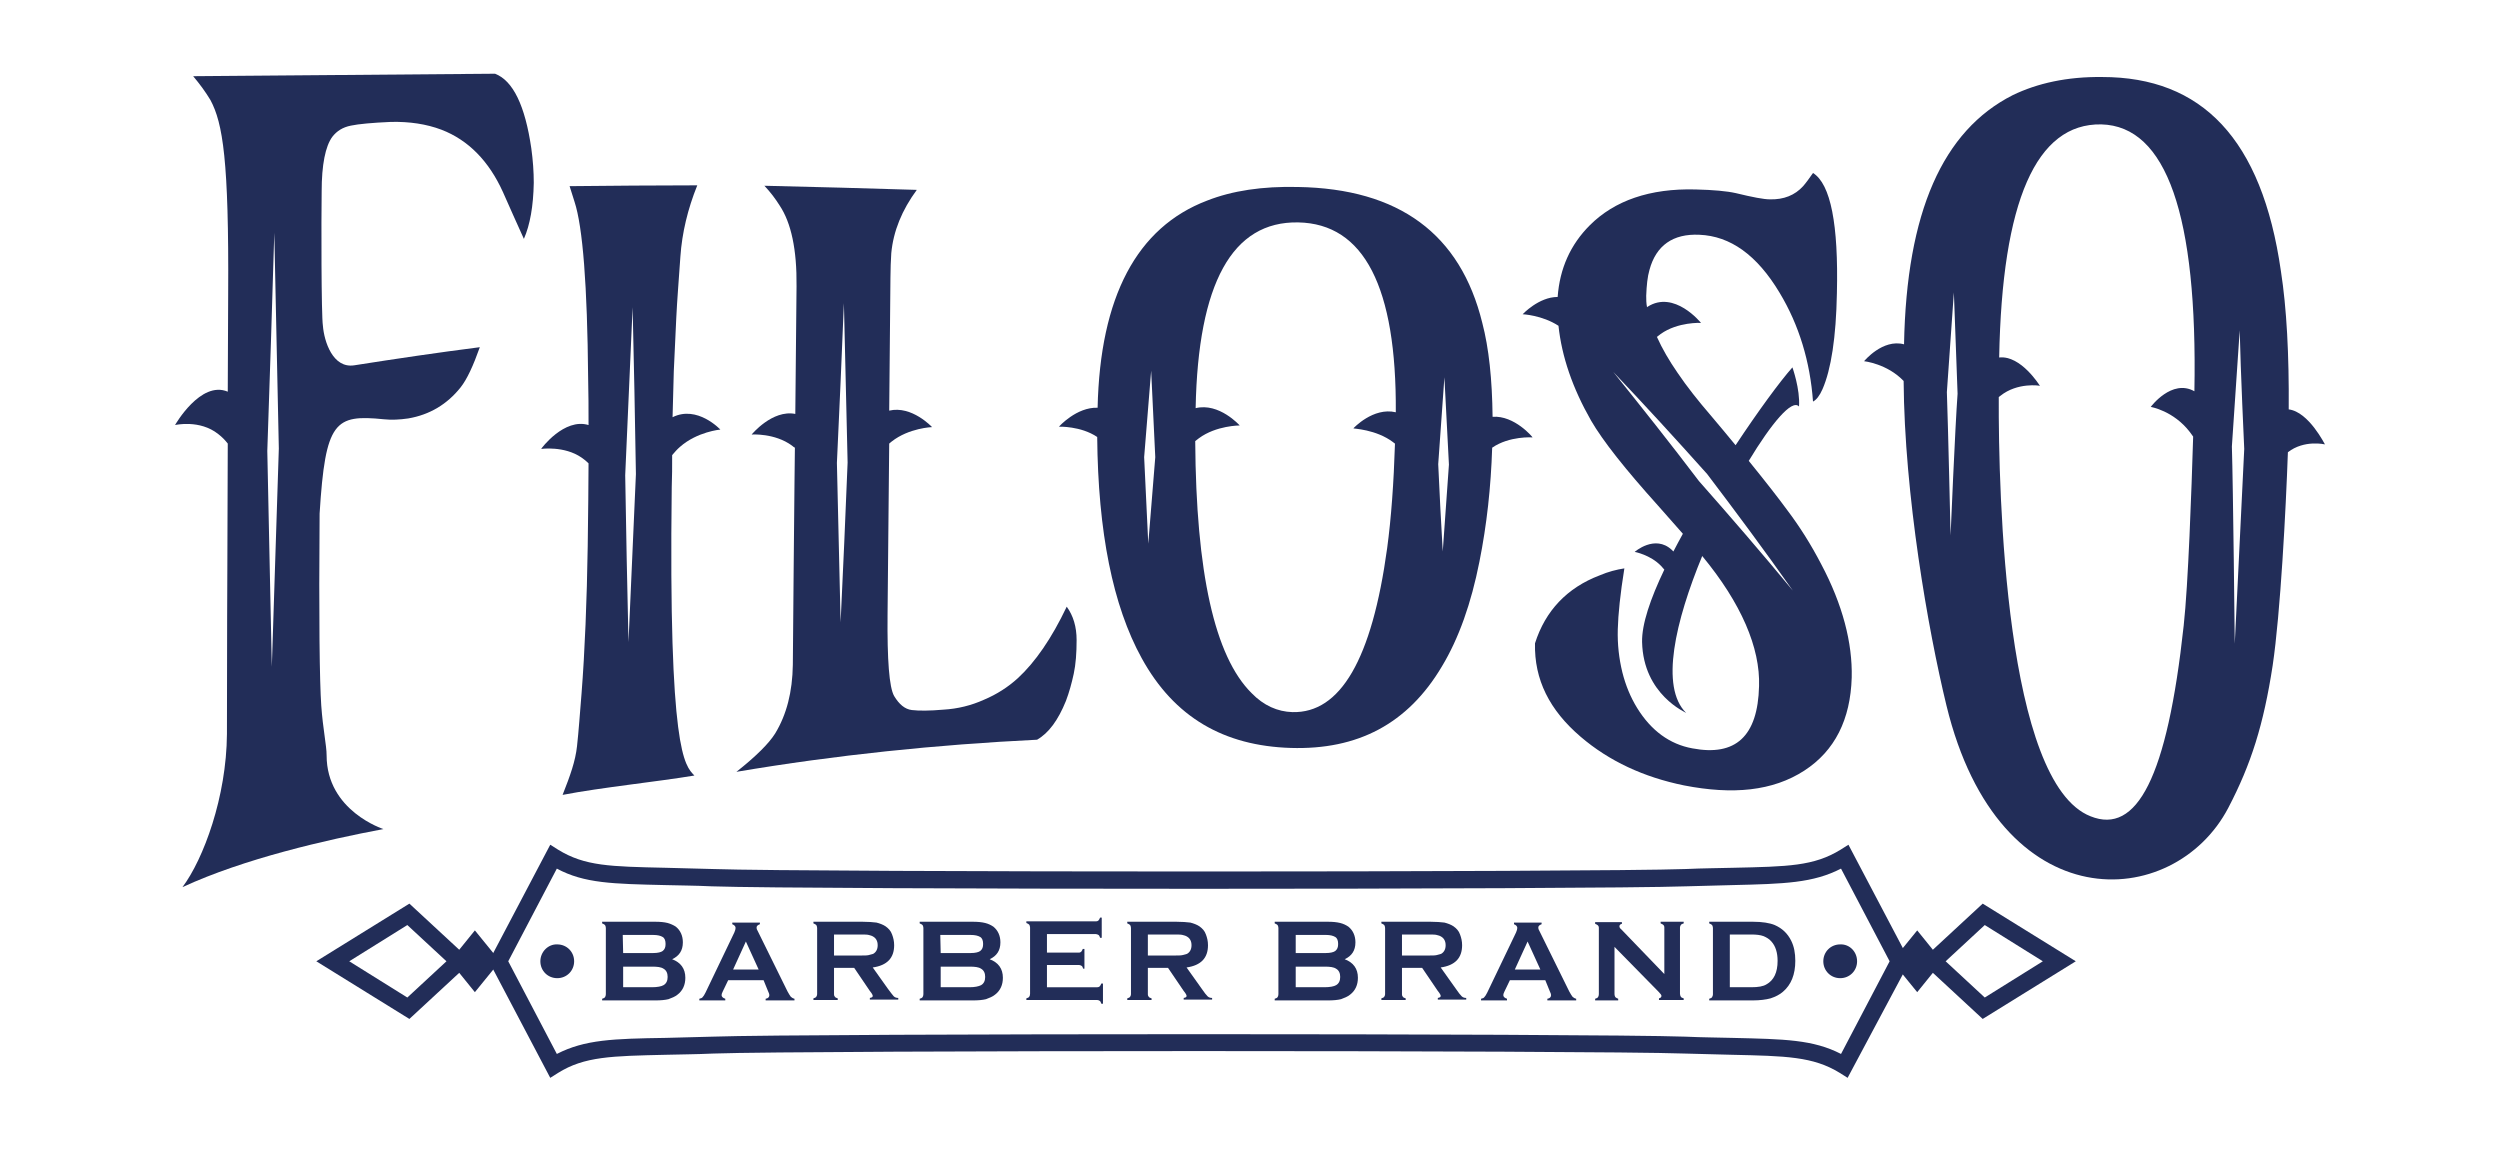 <?xml version="1.0" encoding="utf-8"?>
<!-- Generator: Adobe Illustrator 26.5.0, SVG Export Plug-In . SVG Version: 6.00 Build 0)  -->
<svg version="1.1" id="Layer_1" xmlns="http://www.w3.org/2000/svg" xmlns:xlink="http://www.w3.org/1999/xlink" x="0px" y="0px"
	 viewBox="0 0 607 279.6" style="enable-background:new 0 0 607 279.6;" xml:space="preserve">
<style type="text/css">
	.st0{fill:#222D58;}
</style>
<g>
	<g>
		<g>
			<g>
				<g>
					<path class="st0" d="M120.2,17.9c-24.4,0.2-48.9,0.4-73.3,0.6c1.6,1.9,3,3.8,4.2,5.8c3,5.6,4.5,14.6,4.3,47.2
						c0,7.9-0.1,15.7-0.1,23.6c-6.6-2.8-12.8,8.1-12.8,8.1s6-1.4,10.5,2.2c0.9,0.7,1.6,1.4,2.3,2.3c0,9.9-0.1,19.9-0.1,29.8
						c0,0-0.1,19.4-0.1,40.7c-0.1,15.3-5.7,30.4-10.8,37.2c14.9-6.9,34.9-11.5,48.8-14.1c0,0-13.8-4.4-13.8-17.9
						c0-2.4-0.9-6.4-1.3-12.1c-0.4-5.7-0.6-21.2-0.4-46.6c1.4-22.5,3.7-24.1,15.6-22.9c1.9,0.2,3.8,0.1,5.9-0.2
						c5.3-0.9,9.5-3.5,12.7-7.5c1.6-2,3.1-5.3,4.7-9.8c-10.2,1.3-20.3,2.8-30.5,4.4c-5.2,0.8-7.3-5.8-7.6-9.6
						C78,76.6,78,53,78.1,46.5c0-6.5,0.9-11,2.6-13.3c1.1-1.4,2.5-2.3,4.5-2.7c1.9-0.4,5.2-0.7,9.7-0.9c4.5-0.1,8.6,0.5,12.3,1.9
						c6.5,2.5,11.5,7.6,14.9,15.1c1.7,3.8,3.4,7.7,5.1,11.4c1.5-3.4,2.3-8,2.4-13.6c0-2.7-0.2-5.5-0.6-8.4
						C127.5,25.7,124.6,19.6,120.2,17.9z M66,161.9c-0.4-17.4-0.7-34.9-1.1-52.4c0.6-17.7,1.2-35.4,1.7-53c0.4,17.5,0.7,35,1.1,52.4
						C67.1,126.5,66.6,144.1,66,161.9z"/>
					<path class="st0" d="M555.7,99.4c0.1-13.3-0.5-24.6-1.9-33.6c-4.6-32.1-19.2-47.1-43.4-47.1c-8.5-0.1-15.7,1.5-21.7,4.4
						c-17,8.6-25.8,28.4-26.4,60.5c-5.2-1.4-9.7,4.1-9.7,4.1s5.6,0.6,9.6,4.8l0,0c0.2,27.6,5.9,60.3,10.4,78.8
						c12.8,52.7,55.2,50,68.4,24.9c5.6-10.7,8.6-20.3,10.8-34.6c1.9-12.8,3.2-37.7,3.7-51.8c4-3.1,9-1.9,9-1.9
						C564.5,108,560.6,100,555.7,99.4z M473.6,130c0,0-0.6-26.6-0.9-34.8c0.6-8.1,1.1-16.1,1.7-24.2c0.3,8.2,0.6,16.4,0.9,24.6
						C474.7,103.7,473.6,130,473.6,130z M532.8,95c-5.5-3.1-10.6,3.8-10.6,3.8s5.5,0.9,9.5,6.1c0.3,0.4,0.6,0.8,0.8,1.1
						c-0.4,13.1-1.2,36-2.3,45.9c-4,37-11.4,50.8-22.6,46.3c-20.7-8.1-22.4-78.1-22.3-101.8c0.1-0.1,0.3-0.2,0.4-0.3
						c4.1-3.3,9.6-2.5,9.6-2.4c0,0-4.6-7.5-9.9-6.9c0.7-38,9-56.9,24.8-56.6C526,30.6,533.6,52.2,532.8,95z M542.6,156.3
						c0,0-0.4-38.3-0.7-47.9c0.6-9.4,1.3-18.8,1.9-28.2c0.2,9.6,1.1,28.8,1.1,28.8L542.6,156.3z"/>
				</g>
				<path class="st0" d="M163.2,110.5c0.6-0.7,1.2-1.4,1.9-2c4.2-3.7,9.8-4.2,9.8-4.2s-5.6-6-11.6-3c0.1-3.6,0.2-7.4,0.3-11.2
					c0.2-4.5,0.4-8.8,0.6-12.9c0.2-4.2,0.6-9.1,1-14.9s1.8-11.6,4.1-17.3c-10.3,0-20.7,0.1-31,0.2c0.4,1.3,0.8,2.6,1.2,3.8
					c2,6.1,3.1,20.3,3.3,42.7c0.1,3.8,0.1,7.6,0.1,11.5c-5.9-1.8-11.5,5.7-11.5,5.8c0,0,5.6-0.8,9.8,2.1c0.6,0.4,1.2,0.9,1.7,1.4
					c0,5-0.1,11.7-0.2,20.1c-0.2,13.1-0.7,25.6-1.5,35.8c-0.4,4.9-0.7,9.2-1.1,12.8c-0.4,3.6-1.6,7-3.5,11.8c9.3-1.8,23-3.2,32-4.7
					c-2.4-2.5-6.3-5.7-5.5-70C163.2,115.9,163.2,113.2,163.2,110.5z M152.6,155.9c-0.3-13.5-0.6-27-0.8-40.5
					c0.6-13.6,1.2-27.3,1.8-40.8c0.3,13.5,0.6,27,0.8,40.5C153.8,128.6,153.2,142.2,152.6,155.9z"/>
				<path class="st0" d="M247.2,164.6c-2.4,2.2-5.2,4-8.3,5.3c-3.1,1.4-6.4,2.2-9.8,2.4c-3.4,0.3-6,0.3-7.7,0.1s-3.1-1.4-4.3-3.4
					c-1.2-2.1-1.7-8.7-1.6-19.8c0.1-13.8,0.3-27.7,0.4-41.5c0.2-0.2,0.4-0.3,0.6-0.5c4.2-3.3,9.8-3.5,9.8-3.5s-4.9-5.3-10.4-4
					c0.1-10.8,0.2-21.5,0.3-32.3c0-2.1,0.1-4.1,0.2-5.9c0.5-5.4,2.6-10.5,6.2-15.4c-12.3-0.4-24.7-0.7-37-1c1.5,1.6,2.7,3.2,3.7,4.8
					c2.8,4.2,4.2,10.7,4.1,19.6c-0.1,10.3-0.2,20.7-0.3,31c-5.6-1.1-10.6,5-10.6,5s5.6-0.4,9.8,2.7c0.2,0.2,0.5,0.4,0.7,0.5
					c0,2.9-0.1,5.8-0.1,8.7c-0.1,13.1-0.3,27.8-0.4,44c-0.1,6.6-1.5,12.1-4.3,16.7c-1.5,2.4-4.6,5.5-9.4,9.3
					c24.2-4.1,48.6-6.6,73-7.8c2.8-1.6,5.1-4.7,7-9.4c0.8-2.1,1.4-4.3,1.9-6.6s0.7-5.1,0.7-8.2c0-3.2-0.8-5.9-2.4-8.1
					C255.3,155.1,251.3,160.8,247.2,164.6z M204.1,151.1c-0.3-12.9-0.6-25.8-0.9-38.7c0.6-13,1.2-25.9,1.7-38.8
					c0.3,12.9,0.6,25.8,0.9,38.7C205.3,125.2,204.7,138.2,204.1,151.1z"/>
				<path class="st0" d="M362.4,101.2c-0.1-9.1-0.9-16.7-2.5-22.8c-5.3-21.6-20.2-32.6-44.8-33c-8.6-0.2-15.9,0.9-22,3.3
					c-17.1,6.5-26,23.4-26.6,50.3c-5.1-0.2-9.4,4.6-9.4,4.6s5.3-0.2,9.3,2.5c0.2,23.1,3.8,41,10.8,53.7c7.9,14.4,20,21.3,36.2,21.8
					s28.4-5.8,36.7-19.8c4.1-6.8,7.1-15.3,9.1-25.4c1.8-9,2.8-18.2,3.1-27.7c4.2-2.9,9.8-2.5,9.8-2.5
					C372.2,106.2,367.7,100.8,362.4,101.2z M278.8,132c-0.3-7-0.7-14-1-21c0.6-7,1.1-14,1.7-21c0.3,7,0.7,14,1,21
					C279.9,118,279.4,125,278.8,132z M338.3,107.4c0.1,0.1,0.2,0.2,0.4,0.3c-0.3,9.5-0.9,18-1.9,25.4c-3.7,27.1-11.4,40.1-23,39.8
					c-3.6-0.1-7-1.6-9.9-4.6c-9-8.9-13.5-29.3-13.7-61.2c0.3-0.2,0.6-0.5,0.9-0.7c4.2-3.1,9.9-3.1,9.9-3.1s-5-5.6-10.7-4.2
					c0.6-30.4,8.9-45.4,24.9-45.1c16,0.3,23.9,15.7,23.7,46.1c-5.5-1.3-10.3,3.9-10.3,3.9C328.5,104.1,334.1,104.2,338.3,107.4z
					 M350.3,133.9c-0.4-7.1-0.8-14.2-1.1-21.2c0.5-7,1-14.1,1.5-21.1c0.4,7.1,0.7,14.1,1.1,21.2
					C351.3,119.8,350.8,126.8,350.3,133.9z"/>
				<path class="st0" d="M433.9,123.8c-1.9-2.6-5-6.6-9.3-11.9c5.5-9.1,10.5-15.1,12.2-13.2c0.3-4.2-1.6-9.5-1.6-9.5
					c-3.1,3.5-8.3,10.6-13.8,18.9c-1.8-2.2-3.8-4.6-6-7.2c-3.1-3.6-5.8-7-8.1-10.4c-2-2.9-3.7-5.8-5-8.7c0.3-0.2,0.6-0.5,0.9-0.7
					c4.2-3,9.8-2.7,9.8-2.7s-6.5-8.1-13-3.9l-0.1,0.1c-0.2-1-0.2-1.9-0.2-2.8c0.1-2.5,0.3-4.6,0.8-6.3c1.6-5.9,5.7-8.8,12.1-8.5
					c7.5,0.3,14,4.9,19.5,14.1c4.7,7.8,7.4,16.7,8.1,26.4c0.8-0.4,1.6-1.4,2.3-3c2.1-4.8,3.3-12.6,3.5-23.3
					c0.4-16.7-1.5-26.5-5.8-29.2c-0.9,1.3-1.7,2.4-2.4,3.2c-2,2.2-4.7,3.3-8.1,3.2c-1.4,0-4.1-0.5-8.2-1.5c-2.2-0.5-5.5-0.8-9.8-0.9
					c-11.1-0.3-19.7,2.7-25.7,8.7c-4.7,4.7-7.3,10.5-7.8,17.4c-4.6,0-8.5,4.2-8.5,4.2s4.7,0.2,8.7,2.8c0.8,7.5,3.4,15.1,7.9,23
					c2.9,5,8.3,11.8,16.3,20.7c2,2.3,4,4.5,6,6.8c-0.8,1.5-1.6,2.9-2.3,4.3c-0.1-0.1-0.3-0.3-0.4-0.4c-4.1-3.8-9,0.5-9,0.5
					s3.8,0.7,6.4,3.4c0.3,0.3,0.5,0.6,0.8,0.9c-3.4,7.1-5.5,13.3-5.4,17.6c0.3,12.8,10.7,17.1,10.7,17.2c-6.4-6.3-2.6-22.3,3.9-38.1
					c9.5,11.5,14.1,22.3,13.8,31.6c-0.3,12.2-5.7,17.1-16.2,15.1c-5.5-1-10-4.3-13.4-9.8c-1.6-2.6-2.8-5.5-3.6-8.7
					c-0.8-3.3-1.2-6.7-1.1-10.4s0.6-8.6,1.6-14.8c-1.9,0.3-3.9,0.8-6,1.7c-7.9,3-13.2,8.6-15.7,16.5c-0.2,8.8,3.5,16.2,11.1,22.7
					c6.9,5.9,15.3,9.8,25.1,11.8c11.8,2.3,21.5,1.4,29.2-3.6c7.4-4.8,11.2-12.4,11.5-22.6c0.2-8.4-2.2-17.7-7.4-27.5
					C439.7,132.2,437,127.9,433.9,123.8z M412.5,116.8c-6.9-9.1-13.9-17.9-20.8-26.5c7.6,8,15.2,16.3,22.8,24.8
					c6.9,9.1,13.9,18.5,20.8,28.3C427.7,134.2,420.1,125.4,412.5,116.8z"/>
			</g>
			<g>
				<g>
					<path class="st0" d="M163.2,232.9c2.1,0.8,3.2,2.3,3.2,4.5c0,1.7-0.6,3.1-1.9,4.1c-0.6,0.5-1.4,0.8-2.2,1.1
						c-0.8,0.2-1.9,0.3-3.1,0.3h-13v-0.4c0.3-0.1,0.6-0.2,0.7-0.4c0.1-0.1,0.2-0.4,0.2-0.7v-16.1c0-0.3-0.1-0.5-0.2-0.7
						c-0.1-0.1-0.4-0.3-0.7-0.4v-0.4h12.9c1.2,0,2.2,0.1,3,0.3c0.7,0.2,1.4,0.5,2,0.9c1.1,0.9,1.7,2.2,1.7,3.8
						C165.8,230.8,164.9,232.1,163.2,232.9z M151.3,231.4h7.3c1.1,0,1.9-0.2,2.3-0.5c0.5-0.4,0.7-0.9,0.7-1.7s-0.2-1.4-0.7-1.7
						s-1.2-0.5-2.4-0.5h-7.3L151.3,231.4L151.3,231.4z M151.3,239.7h7c1.3,0,2.3-0.2,2.8-0.5c0.7-0.4,1-1.1,1-2s-0.3-1.6-1-2
						c-0.6-0.4-1.5-0.5-2.8-0.5h-7V239.7z"/>
					<path class="st0" d="M185.4,238h-8.6l-1.3,2.7c-0.2,0.4-0.3,0.7-0.3,0.9c0,0.4,0.3,0.7,0.9,0.9v0.4h-6.3v-0.4
						c0.4-0.1,0.7-0.2,0.8-0.4c0.2-0.2,0.4-0.5,0.7-1.1l7-14.6c0.2-0.5,0.3-0.8,0.3-1.1c0-0.4-0.3-0.7-0.8-0.9V224h6.7v0.4
						c-0.5,0.2-0.8,0.4-0.8,0.8c0,0.3,0.1,0.6,0.3,0.9l7.2,14.6c0.3,0.6,0.6,1,0.8,1.3c0.2,0.2,0.5,0.4,0.9,0.5v0.4h-7v-0.4
						c0.6-0.1,0.9-0.4,0.9-0.9c0-0.2-0.1-0.5-0.3-0.9L185.4,238z M184.2,235.4l-3.1-6.8l-3.1,6.8H184.2z"/>
					<path class="st0" d="M202.5,235.1v6.3c0,0.3,0.1,0.5,0.2,0.6c0.1,0.2,0.4,0.3,0.7,0.4v0.4h-5.9v-0.4c0.3-0.1,0.6-0.2,0.7-0.4
						c0.1-0.1,0.2-0.4,0.2-0.6v-16.1c0-0.3-0.1-0.5-0.2-0.7c-0.1-0.1-0.4-0.3-0.7-0.4v-0.4h11.9c1.4,0,2.6,0.1,3.4,0.2
						c0.8,0.2,1.6,0.5,2.2,0.9c0.7,0.5,1.3,1.1,1.6,2c0.3,0.8,0.5,1.6,0.5,2.6c0,3.1-1.7,4.9-5.2,5.4l3.7,5.2
						c0.7,0.9,1.1,1.5,1.4,1.8c0.3,0.3,0.7,0.4,1.1,0.4v0.4h-6.9v-0.4c0.5-0.1,0.7-0.2,0.7-0.5c0-0.2-0.2-0.6-0.7-1.2l-3.8-5.6h-4.9
						V235.1z M202.5,232h6.4c0.9,0,1.6,0,2-0.1s0.7-0.2,1.1-0.3c0.7-0.4,1.1-1.1,1.1-2.1s-0.4-1.7-1.1-2.1c-0.3-0.2-0.7-0.3-1.1-0.4
						c-0.4-0.1-1-0.1-2-0.1h-6.4V232z"/>
					<path class="st0" d="M240.3,232.9c2.1,0.8,3.2,2.3,3.2,4.5c0,1.7-0.6,3.1-1.9,4.1c-0.6,0.5-1.4,0.8-2.2,1.1
						c-0.8,0.2-1.9,0.3-3.1,0.3h-13v-0.4c0.3-0.1,0.6-0.2,0.7-0.4c0.1-0.1,0.2-0.4,0.2-0.7v-16.1c0-0.3-0.1-0.5-0.2-0.7
						c-0.1-0.1-0.4-0.3-0.7-0.4v-0.4h12.9c1.2,0,2.2,0.1,3,0.3s1.4,0.5,2,0.9c1.1,0.9,1.7,2.2,1.7,3.8
						C242.9,230.8,242,232.1,240.3,232.9z M228.4,231.4h7.3c1.1,0,1.9-0.2,2.3-0.5c0.5-0.4,0.7-0.9,0.7-1.7s-0.2-1.4-0.7-1.7
						s-1.2-0.5-2.4-0.5h-7.3L228.4,231.4L228.4,231.4z M228.4,239.7h7c1.3,0,2.2-0.2,2.8-0.5c0.7-0.4,1-1.1,1-2s-0.3-1.6-1-2
						c-0.6-0.4-1.5-0.5-2.8-0.5h-7V239.7z"/>
					<path class="st0" d="M254.2,234.5v5.2h12.2c0.3,0,0.5-0.1,0.6-0.2c0.1-0.1,0.3-0.4,0.4-0.7h0.4v4.9h-0.4
						c-0.1-0.3-0.2-0.6-0.4-0.7c-0.1-0.1-0.4-0.2-0.6-0.2h-17.2v-0.4c0.3-0.1,0.6-0.2,0.7-0.4c0.1-0.1,0.2-0.4,0.2-0.7v-16.1
						c0-0.3-0.1-0.5-0.2-0.7c-0.1-0.1-0.4-0.3-0.7-0.4v-0.4h16.9c0.3,0,0.5-0.1,0.6-0.2c0.1-0.1,0.3-0.4,0.4-0.7h0.4v4.9h-0.4
						c-0.1-0.3-0.2-0.6-0.4-0.7c-0.2-0.1-0.4-0.2-0.6-0.2h-11.9v4.5h7.7c0.3,0,0.5-0.1,0.6-0.2c0.1-0.1,0.3-0.4,0.4-0.7h0.4v4.8H263
						c-0.1-0.3-0.2-0.6-0.4-0.7c-0.2-0.1-0.4-0.2-0.6-0.2h-7.8V234.5z"/>
					<path class="st0" d="M278.7,235.1v6.3c0,0.3,0.1,0.5,0.2,0.6c0.1,0.2,0.4,0.3,0.7,0.4v0.4h-5.9v-0.4c0.3-0.1,0.6-0.2,0.7-0.4
						c0.1-0.1,0.2-0.4,0.2-0.6v-16.1c0-0.3-0.1-0.5-0.2-0.7c-0.1-0.1-0.4-0.3-0.7-0.4v-0.4h11.9c1.4,0,2.6,0.1,3.4,0.2
						c0.8,0.2,1.6,0.5,2.2,0.9c0.7,0.5,1.3,1.1,1.6,2c0.3,0.8,0.5,1.6,0.5,2.6c0,3.1-1.7,4.9-5.2,5.4l3.7,5.2
						c0.6,0.9,1.1,1.5,1.4,1.8s0.7,0.4,1.1,0.4v0.4h-6.9v-0.4c0.5-0.1,0.7-0.2,0.7-0.5c0-0.2-0.2-0.6-0.7-1.2l-3.8-5.6h-4.9V235.1z
						 M278.7,232h6.4c0.9,0,1.6,0,2-0.1s0.7-0.2,1.1-0.3c0.7-0.4,1.1-1.1,1.1-2.1s-0.4-1.7-1.1-2.1c-0.3-0.2-0.7-0.3-1.1-0.4
						c-0.4-0.1-1-0.1-2-0.1h-6.4V232z"/>
					<path class="st0" d="M326.5,232.9c2.1,0.8,3.2,2.3,3.2,4.5c0,1.7-0.6,3.1-1.9,4.1c-0.6,0.5-1.4,0.8-2.2,1.1
						c-0.8,0.2-1.9,0.3-3.1,0.3h-13v-0.4c0.3-0.1,0.6-0.2,0.7-0.4c0.1-0.1,0.2-0.4,0.2-0.7v-16.1c0-0.3-0.1-0.5-0.2-0.7
						c-0.1-0.1-0.4-0.3-0.7-0.4v-0.4h12.9c1.2,0,2.2,0.1,3,0.3s1.4,0.5,2,0.9c1.1,0.9,1.7,2.2,1.7,3.8
						C329.1,230.8,328.2,232.1,326.5,232.9z M314.6,231.4h7.3c1.1,0,1.9-0.2,2.3-0.5c0.5-0.4,0.7-0.9,0.7-1.7s-0.2-1.4-0.7-1.7
						s-1.2-0.5-2.3-0.5h-7.3V231.4z M314.6,239.7h7c1.3,0,2.3-0.2,2.8-0.5c0.7-0.4,1-1.1,1-2s-0.3-1.6-1-2c-0.6-0.4-1.5-0.5-2.8-0.5
						h-7V239.7z"/>
					<path class="st0" d="M340.4,235.1v6.3c0,0.3,0.1,0.5,0.2,0.6c0.1,0.2,0.4,0.3,0.7,0.4v0.4h-5.9v-0.4c0.3-0.1,0.6-0.2,0.7-0.4
						c0.1-0.1,0.2-0.4,0.2-0.6v-16.1c0-0.3-0.1-0.5-0.2-0.7c-0.1-0.1-0.4-0.3-0.7-0.4v-0.4h11.9c1.4,0,2.6,0.1,3.4,0.2
						c0.8,0.2,1.6,0.5,2.2,0.9c0.7,0.5,1.3,1.1,1.6,2c0.3,0.8,0.5,1.6,0.5,2.6c0,3.1-1.7,4.9-5.2,5.4l3.7,5.2
						c0.6,0.9,1.1,1.5,1.4,1.8s0.7,0.4,1.1,0.4v0.4h-6.9v-0.4c0.5-0.1,0.7-0.2,0.7-0.5c0-0.2-0.2-0.6-0.7-1.2l-3.8-5.6h-4.9V235.1z
						 M340.4,232h6.4c0.9,0,1.6,0,2-0.1s0.7-0.2,1.1-0.3c0.7-0.4,1.1-1.1,1.1-2.1s-0.4-1.7-1.1-2.1c-0.3-0.2-0.7-0.3-1.1-0.4
						c-0.4-0.1-1-0.1-2-0.1h-6.4V232z"/>
					<path class="st0" d="M375.2,238h-8.6l-1.3,2.7c-0.2,0.4-0.3,0.7-0.3,0.9c0,0.4,0.3,0.7,0.9,0.9v0.4h-6.3v-0.4
						c0.4-0.1,0.7-0.2,0.8-0.4c0.2-0.2,0.4-0.5,0.7-1.1l7-14.6c0.2-0.5,0.3-0.8,0.3-1.1c0-0.4-0.3-0.7-0.8-0.9V224h6.7v0.4
						c-0.5,0.2-0.8,0.4-0.8,0.8c0,0.3,0.1,0.6,0.3,0.9l7.2,14.6c0.3,0.6,0.6,1,0.8,1.3c0.2,0.2,0.5,0.4,0.9,0.5v0.4h-7v-0.4
						c0.6-0.1,0.9-0.4,0.9-0.9c0-0.2-0.1-0.5-0.3-0.9L375.2,238z M374,235.4l-3.1-6.8l-3.1,6.8H374z"/>
					<path class="st0" d="M392,229.9v11.5c0,0.3,0.1,0.5,0.2,0.7c0.1,0.1,0.4,0.3,0.7,0.4v0.4h-5.6v-0.4c0.3-0.1,0.6-0.2,0.7-0.4
						c0.1-0.1,0.2-0.4,0.2-0.7v-16.1c0-0.3-0.1-0.5-0.2-0.6s-0.4-0.3-0.7-0.4v-0.4h6.5v0.4c-0.4,0.1-0.6,0.3-0.6,0.6
						c0,0.2,0.1,0.5,0.4,0.7l10.5,10.9v-11.3c0-0.3-0.1-0.5-0.2-0.6s-0.4-0.3-0.7-0.4v-0.4h5.6v0.4c-0.3,0.1-0.6,0.2-0.7,0.4
						c-0.1,0.1-0.2,0.4-0.2,0.6v16.1c0,0.3,0.1,0.5,0.2,0.7s0.4,0.3,0.7,0.4v0.4h-6v-0.4c0.4-0.1,0.6-0.3,0.6-0.6
						c0-0.2-0.2-0.5-0.7-1L392,229.9z"/>
					<path class="st0" d="M415.9,241.4v-16.1c0-0.3-0.1-0.5-0.2-0.7c-0.1-0.1-0.4-0.3-0.7-0.4v-0.4h10.6c2.3,0,4.1,0.3,5.3,0.8
						c1.8,0.8,3.1,2,4,3.8c0.7,1.4,1,3,1,4.9c0,3.3-1,5.8-3,7.5c-0.8,0.7-1.8,1.2-3,1.6c-1.1,0.3-2.6,0.5-4.3,0.5H415v-0.4
						c0.3-0.1,0.6-0.2,0.7-0.4C415.8,241.9,415.9,241.7,415.9,241.4z M420,239.7h5.2c1.7,0,2.9-0.2,3.7-0.7c1.8-1,2.7-2.9,2.7-5.7
						c0-2-0.5-3.6-1.5-4.7c-0.5-0.6-1.2-1-1.9-1.3c-0.8-0.3-1.8-0.4-3-0.4H420V239.7z"/>
				</g>
				<g>
					<path class="st0" d="M448.6,261.7l-1.9-1.2c-6.5-4-13.1-4.1-26.2-4.4c-3.4-0.1-7.2-0.2-11.5-0.3c-11.2-0.4-67.3-0.6-117.9-0.6
						s-106.7,0.2-117.9,0.6c-4.3,0.2-8.1,0.2-11.5,0.3c-13.2,0.3-19.8,0.4-26.2,4.4l-1.9,1.2l-14.9-28.3l14.9-28.3l1.9,1.2
						c6.5,4,12.6,4.1,26.2,4.4c3.3,0.1,7.1,0.2,11.4,0.3c11.2,0.4,67.4,0.6,118.1,0.6c50.8,0,107-0.2,118.1-0.6
						c4.3-0.2,8-0.2,11.4-0.3c13.5-0.3,19.7-0.4,26.2-4.4l1.9-1.2l14.9,28.3L448.6,261.7z M123.4,233.4l11.8,22.5
						c6.8-3.5,13.7-3.7,26.4-3.9c3.3-0.1,7.1-0.2,11.4-0.3c11.2-0.4,67.4-0.6,118.1-0.6s106.8,0.2,118.1,0.6
						c4.3,0.2,8.1,0.2,11.4,0.3c12.7,0.3,19.6,0.4,26.4,3.9l11.8-22.5L447,210.9c-6.8,3.5-13.7,3.7-26.3,4
						c-3.3,0.1-7.1,0.2-11.3,0.3c-11.2,0.4-67.5,0.6-118.3,0.6s-107.1-0.2-118.3-0.6c-4.2-0.2-8-0.2-11.3-0.3
						c-12.7-0.3-19.6-0.4-26.3-4L123.4,233.4z"/>
				</g>
				<path class="st0" d="M504,233.4l-22.6-14l-12.1,11.2l-3.8-4.7l-6.1,7.5l6.1,7.5l3.8-4.7l12.1,11.2L504,233.4z M481.9,224.6
					l14.1,8.8l-14.1,8.8l-9.5-8.8L481.9,224.6z"/>
				<path class="st0" d="M99.4,247.4l12.1-11.2l3.8,4.7l6.1-7.5l-6.1-7.5l-3.8,4.7l-12.1-11.2l-22.6,14L99.4,247.4z M108.4,233.4
					l-9.5,8.8l-14.1-8.8l14.1-8.8L108.4,233.4z"/>
				<g>
					<path class="st0" d="M450.9,233.4c0,2.3-1.8,4.1-4.1,4.1c-2.3,0-4.1-1.8-4.1-4.1s1.8-4.1,4.1-4.1
						C449.1,229.2,450.9,231.1,450.9,233.4z"/>
					<path class="st0" d="M131.2,233.4c0,2.3,1.8,4.1,4.1,4.1s4.1-1.8,4.1-4.1s-1.8-4.1-4.1-4.1
						C133.1,229.2,131.2,231.1,131.2,233.4z"/>
				</g>
			</g>
		</g>
	</g>
</g>
</svg>
